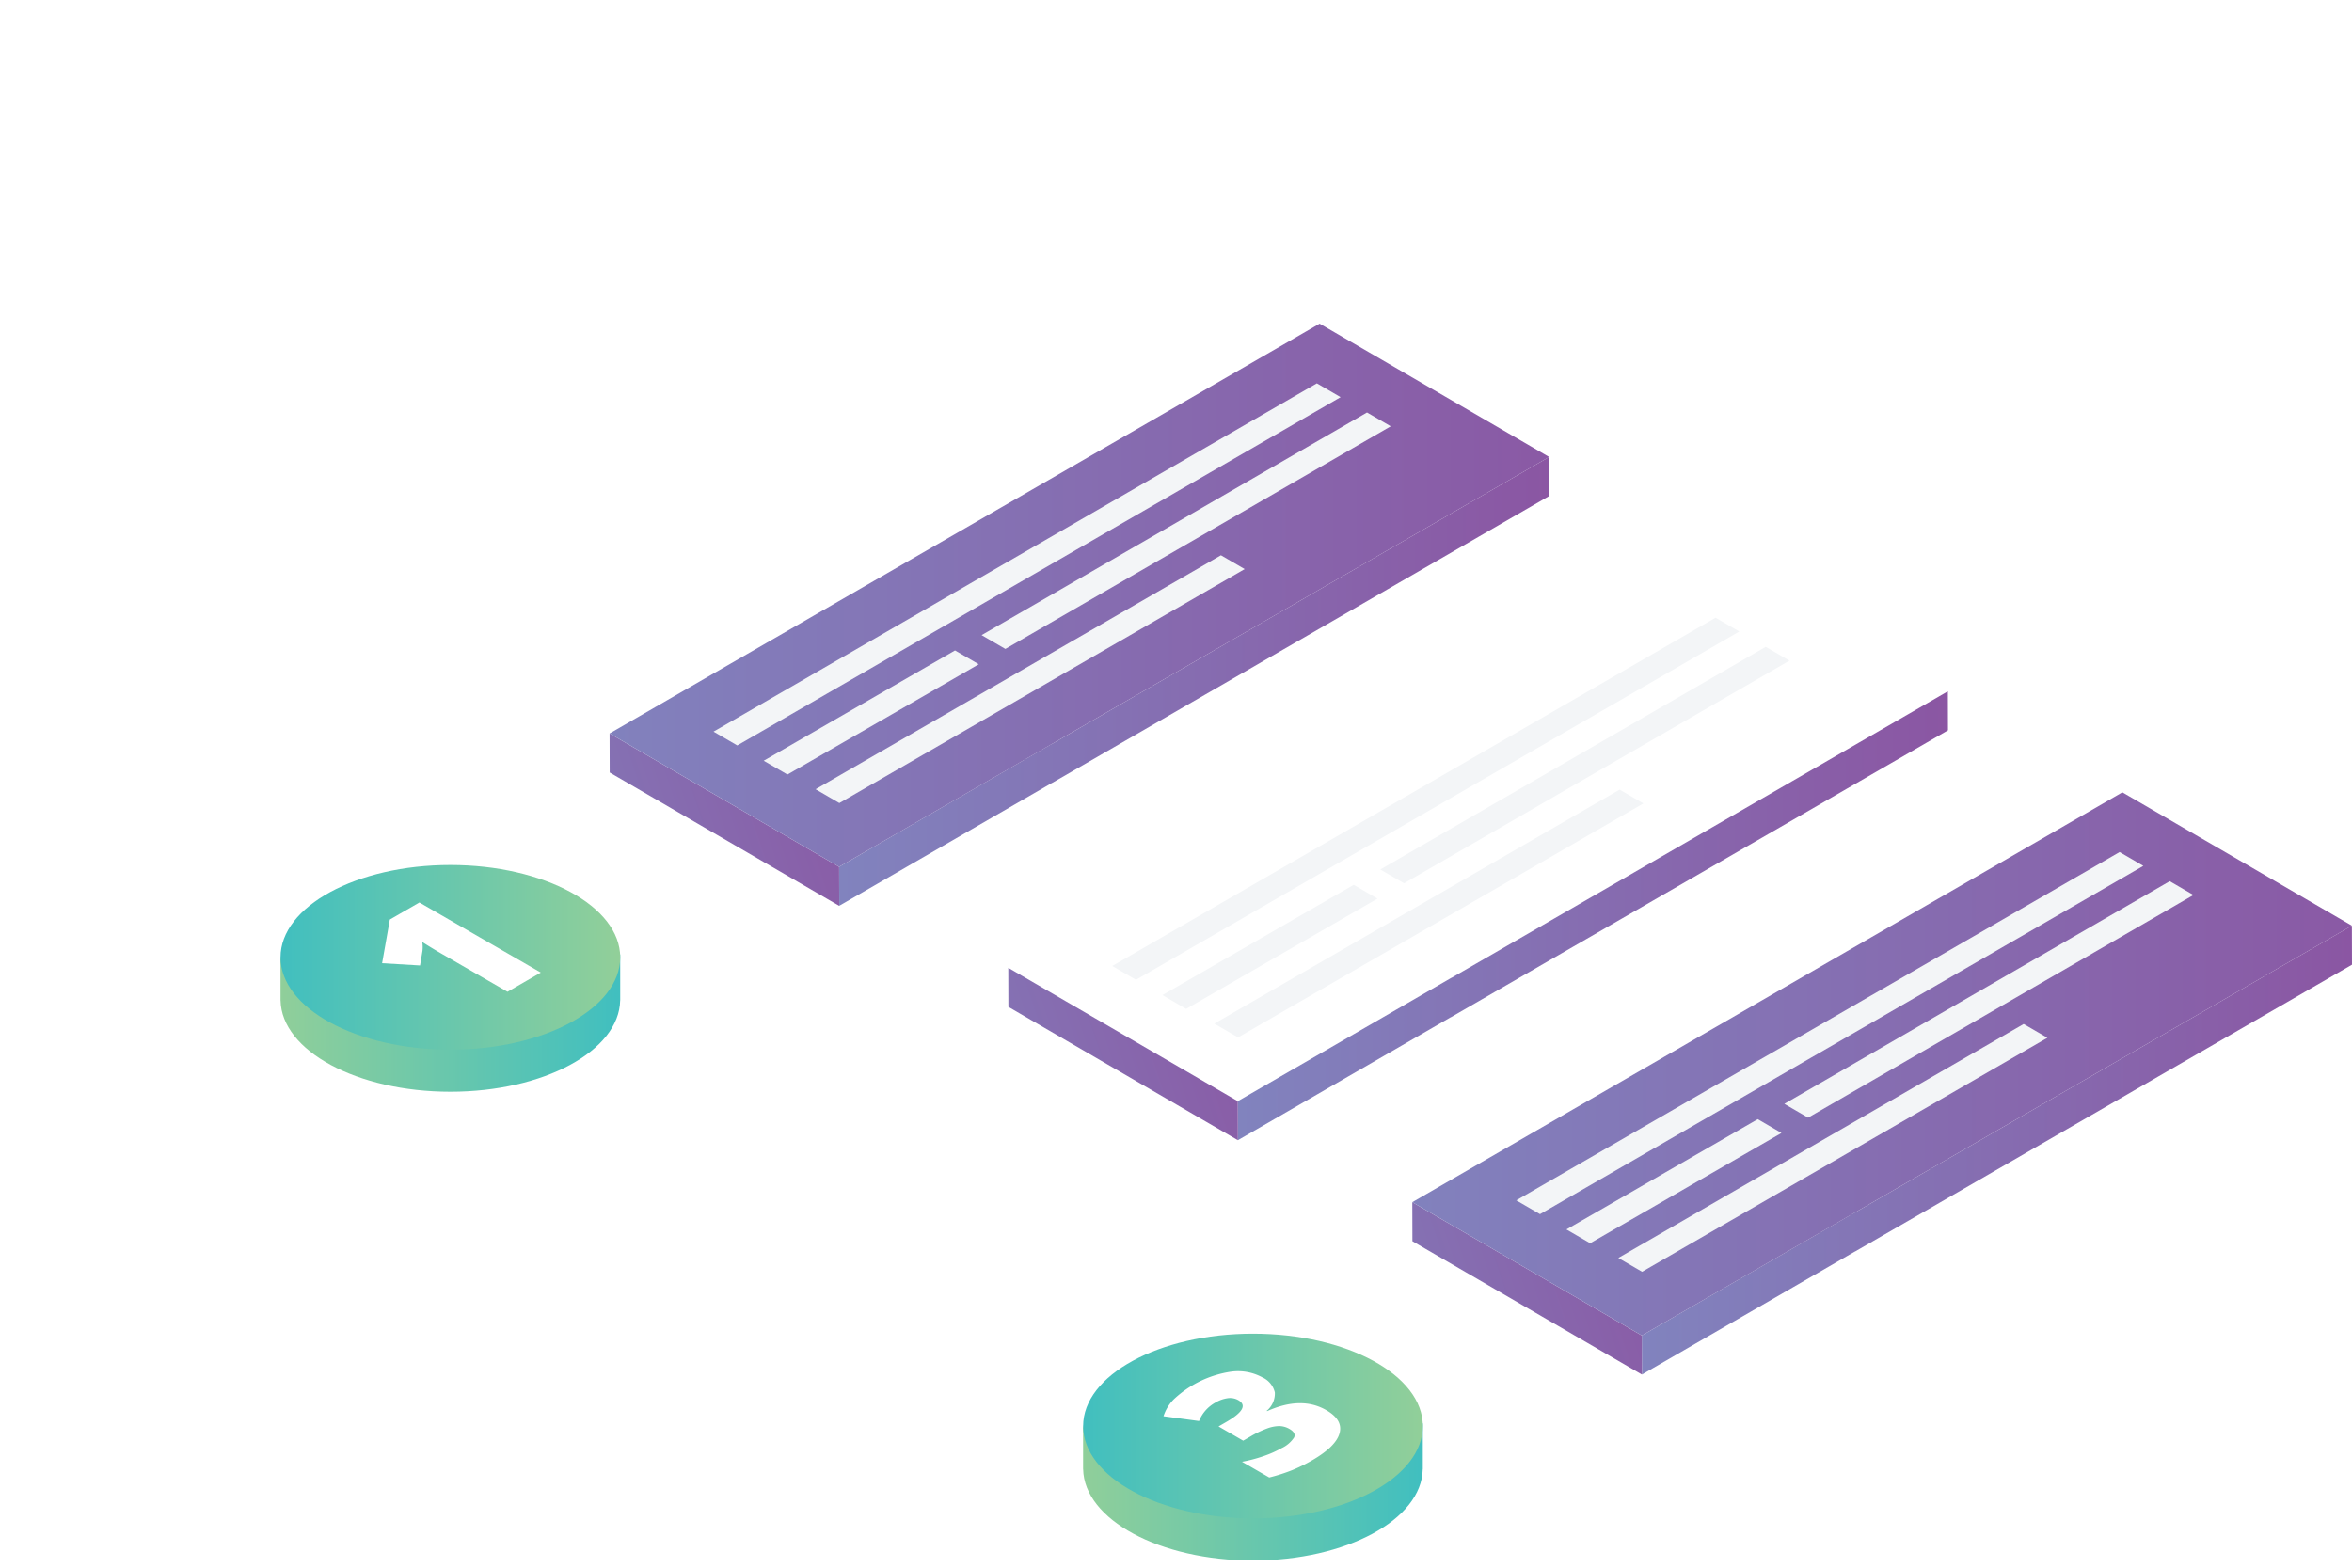 <svg xmlns="http://www.w3.org/2000/svg" xmlns:xlink="http://www.w3.org/1999/xlink" width="327" height="218" viewBox="0 0 327 218">
  <defs>
    <filter id="Ellipse_1" x="0" y="0" width="218" height="218" filterUnits="userSpaceOnUse">
      <feOffset dy="3" input="SourceAlpha"/>
      <feGaussianBlur stdDeviation="3" result="blur"/>
      <feFlood flood-opacity="0.161"/>
      <feComposite operator="in" in2="blur"/>
      <feComposite in="SourceGraphic"/>
    </filter>
    <linearGradient id="linear-gradient" x1="0.187" y1="0.501" x2="1.079" y2="0.501" gradientUnits="objectBoundingBox">
      <stop offset="0" stop-color="#41bfbf"/>
      <stop offset="1" stop-color="#abd48d"/>
    </linearGradient>
    <linearGradient id="linear-gradient-2" x1="0.991" y1="0.5" x2="-0.341" y2="0.5" xlink:href="#linear-gradient"/>
    <linearGradient id="linear-gradient-3" x1="0" y1="0.5" x2="1.313" y2="0.5" xlink:href="#linear-gradient"/>
    <linearGradient id="linear-gradient-6" y1="0.5" x2="1.246" y2="0.5" gradientUnits="objectBoundingBox">
      <stop offset="0" stop-color="#8183be"/>
      <stop offset="1" stop-color="#8d4b9c"/>
    </linearGradient>
    <linearGradient id="linear-gradient-7" x1="-0.491" y1="1.438" x2="2.268" y2="0.747" gradientUnits="objectBoundingBox">
      <stop offset="0" stop-color="#8183be"/>
      <stop offset="0.844" stop-color="#8d4b9c"/>
      <stop offset="1" stop-color="#8d4b9c"/>
    </linearGradient>
    <linearGradient id="linear-gradient-8" x1="-0.045" y1="0.5" x2="1.362" y2="0.5" xlink:href="#linear-gradient-6"/>
  </defs>
  <g id="Group_362" data-name="Group 362" transform="translate(-131 -1339)">
    <g transform="matrix(1, 0, 0, 1, 131, 1339)" filter="url(#Ellipse_1)">
      <circle id="Ellipse_1-2" data-name="Ellipse 1" cx="100" cy="100" r="100" transform="translate(9 6)" fill="#fff"/>
    </g>
    <g id="Group_29" data-name="Group 29" transform="translate(108 839.488)">
      <path id="Path_69" data-name="Path 69" d="M95.383,633.424v.038c0-.012,0-.024,0-.036Z" transform="translate(-8.617 -23.007)" fill="url(#linear-gradient)"/>
      <path id="Path_77" data-name="Path 77" d="M108.35,663.359c-2.785-5.4-11.905-9.37-22.735-9.37-11.041,0-20.31,4.12-22.9,9.687L62,660.849v6.112h.006c.131,7.029,10.648,12.708,23.609,12.708s23.477-5.678,23.608-12.708h.006v-6.44Z" transform="translate(0 -28.341)" fill="url(#linear-gradient-2)"/>
      <path id="Path_78" data-name="Path 78" d="M62,658.933c0,7.091,10.573,12.84,23.615,12.84s23.614-5.749,23.614-12.84-10.572-12.84-23.614-12.84S62,651.842,62,658.933Z" transform="translate(0 -26.297)" fill="url(#linear-gradient-3)"/>
      <path id="Path_86" data-name="Path 86" d="M182.88,706.835c-2.785-5.4-11.905-9.37-22.735-9.37-11.041,0-20.31,4.12-22.9,9.687l-.72-2.827v6.112h.007c.131,7.029,10.648,12.708,23.608,12.708s23.478-5.678,23.608-12.708h.007V704Z" transform="translate(-19.373 -39.596)" fill="url(#linear-gradient-2)"/>
      <path id="Path_87" data-name="Path 87" d="M136.53,702.409c0,7.091,10.573,12.84,23.615,12.84s23.615-5.749,23.615-12.84-10.573-12.84-23.615-12.84S136.53,695.318,136.53,702.409Z" transform="translate(-19.373 -37.552)" fill="url(#linear-gradient-3)"/>
      <g id="Group_28" data-name="Group 28" transform="translate(219.355 609.69)">
        <path id="Path_88" data-name="Path 88" d="M317.916,714.5l29.708-17.164v.013l69.01-39.843.015,5.428-69.113,39.9v-.013l-29.6,17.1Z" transform="translate(-286.004 -638.964)" fill="url(#linear-gradient-6)"/>
        <g id="Group_25" data-name="Group 25" transform="translate(0 56.995)">
          <path id="Path_89" data-name="Path 89" d="M274.9,709.336l.015,5.428,31.912,18.545-.015-5.428Z" transform="translate(-274.901 -709.336)" fill="url(#linear-gradient-7)"/>
        </g>
        <g id="Group_26" data-name="Group 26" transform="translate(0 0)">
          <path id="Path_90" data-name="Path 90" d="M336.417,690.96l69.114-39.9-31.912-18.545L274.9,689.507l31.912,18.545,13.306-7.682" transform="translate(-274.901 -632.512)" fill="url(#linear-gradient-8)"/>
        </g>
        <g id="Group_27" data-name="Group 27" transform="translate(14.448 8.308)">
          <path id="Path_91" data-name="Path 91" d="M378.262,643.711l3.3,1.92L297.68,694.063l-3.3-1.92Z" transform="translate(-294.376 -643.711)" fill="#f3f5f7"/>
          <path id="Path_92" data-name="Path 92" d="M333.68,695.7l-26.6,15.335-3.3-1.92,26.6-15.335Z" transform="translate(-296.802 -656.636)" fill="#f3f5f7"/>
          <path id="Path_93" data-name="Path 93" d="M344.616,680.134,398.2,649.172l3.3,1.92L347.92,682.054Z" transform="translate(-307.344 -645.121)" fill="#f3f5f7"/>
          <path id="Path_94" data-name="Path 94" d="M373.162,677.857l-56.354,32.536-3.3-1.92,56.354-32.536Z" transform="translate(-299.313 -652.029)" fill="#f3f5f7"/>
        </g>
      </g>
      <g id="Group_30" data-name="Group 30" transform="translate(163.183 577.101)">
        <path id="Path_88-2" data-name="Path 88" d="M317.916,714.5l29.708-17.164v.013l69.01-39.843.015,5.428-69.113,39.9v-.013l-29.6,17.1Z" transform="translate(-286.004 -638.964)" fill="url(#linear-gradient-6)"/>
        <g id="Group_25-2" data-name="Group 25" transform="translate(0 56.995)">
          <path id="Path_89-2" data-name="Path 89" d="M274.9,709.336l.015,5.428,31.912,18.545-.015-5.428Z" transform="translate(-274.901 -709.336)" fill="url(#linear-gradient-7)"/>
        </g>
        <g id="Group_26-2" data-name="Group 26" transform="translate(0 0)">
          <path id="Path_90-2" data-name="Path 90" d="M336.417,690.96l69.114-39.9-31.912-18.545L274.9,689.507l31.912,18.545,13.306-7.682" transform="translate(-274.901 -632.512)" fill="url(#linear-gradient-8)"/>
        </g>
        <g id="Group_27-2" data-name="Group 27" transform="translate(14.448 8.308)">
          <path id="Path_91-2" data-name="Path 91" d="M378.262,643.711l3.3,1.92L297.68,694.063l-3.3-1.92Z" transform="translate(-294.376 -643.711)" fill="#f3f5f7"/>
          <path id="Path_92-2" data-name="Path 92" d="M333.68,695.7l-26.6,15.335-3.3-1.92,26.6-15.335Z" transform="translate(-296.802 -656.636)" fill="#f3f5f7"/>
          <path id="Path_93-2" data-name="Path 93" d="M344.616,680.134,398.2,649.172l3.3,1.92L347.92,682.054Z" transform="translate(-307.344 -645.121)" fill="#f3f5f7"/>
          <path id="Path_94-2" data-name="Path 94" d="M373.162,677.857l-56.354,32.536-3.3-1.92,56.354-32.536Z" transform="translate(-299.313 -652.029)" fill="#f3f5f7"/>
        </g>
      </g>
      <g id="Group_31" data-name="Group 31" transform="translate(107.751 544.512)">
        <path id="Path_88-3" data-name="Path 88" d="M317.916,714.5l29.708-17.164v.013l69.01-39.843.015,5.428-69.113,39.9v-.013l-29.6,17.1Z" transform="translate(-286.004 -638.964)" fill="url(#linear-gradient-6)"/>
        <g id="Group_25-3" data-name="Group 25" transform="translate(0 56.995)">
          <path id="Path_89-3" data-name="Path 89" d="M274.9,709.336l.015,5.428,31.912,18.545-.015-5.428Z" transform="translate(-274.901 -709.336)" fill="url(#linear-gradient-7)"/>
        </g>
        <g id="Group_26-3" data-name="Group 26">
          <path id="Path_90-3" data-name="Path 90" d="M336.417,690.96l69.114-39.9-31.912-18.545L274.9,689.507l31.912,18.545,13.306-7.682" transform="translate(-274.901 -632.512)" fill="url(#linear-gradient-8)"/>
        </g>
        <g id="Group_27-3" data-name="Group 27" transform="translate(14.448 8.308)">
          <path id="Path_91-3" data-name="Path 91" d="M378.262,643.711l3.3,1.92L297.68,694.063l-3.3-1.92Z" transform="translate(-294.376 -643.711)" fill="#f3f5f7"/>
          <path id="Path_92-3" data-name="Path 92" d="M333.68,695.7l-26.6,15.335-3.3-1.92,26.6-15.335Z" transform="translate(-296.802 -656.636)" fill="#f3f5f7"/>
          <path id="Path_93-3" data-name="Path 93" d="M344.616,680.134,398.2,649.172l3.3,1.92L347.92,682.054Z" transform="translate(-307.344 -645.121)" fill="#f3f5f7"/>
          <path id="Path_94-3" data-name="Path 94" d="M373.162,677.857l-56.354,32.536-3.3-1.92,56.354-32.536Z" transform="translate(-299.313 -652.029)" fill="#f3f5f7"/>
        </g>
      </g>
      <path id="Path_95" data-name="Path 95" d="M259.133,751.313c-2.785-5.4-11.905-9.37-22.735-9.37-11.041,0-20.31,4.12-22.9,9.687l-.72-2.827v6.111h.006c.131,7.03,10.649,12.708,23.609,12.708s23.478-5.678,23.608-12.708h.007v-6.44Z" transform="translate(-39.194 -51.111)" fill="url(#linear-gradient-2)"/>
      <path id="Path_96" data-name="Path 96" d="M212.783,746.887c0,7.091,10.573,12.84,23.615,12.84s23.615-5.749,23.615-12.84-10.573-12.84-23.615-12.84S212.783,739.8,212.783,746.887Z" transform="translate(-39.194 -49.073)" fill="url(#linear-gradient-3)"/>
      <path id="Path_97" data-name="Path 97" d="M103.1,662.864l-4.629,2.672-8.936-5.159q-1.628-.939-2.909-1.759a4.722,4.722,0,0,1,.023,1.24l-.335,2.019-5.276-.313,1.074-6.072,4.11-2.373Z" transform="translate(-4.913 -28.109)" fill="#fff"/>
      <path id="Path_98" data-name="Path 98" d="M178.5,704.283l-12.567,7.256-3.079-1.778-.047-4.91a23.827,23.827,0,0,0-.219-2.862,3.053,3.053,0,0,0-.415-1.135,2.442,2.442,0,0,0-.823-.729,2.765,2.765,0,0,0-1.5-.362,3.428,3.428,0,0,0-1.622.486,2.856,2.856,0,0,0-1.185,1.223,6.038,6.038,0,0,0-.51,1.887l-5.579-.253a6.98,6.98,0,0,1,.539-2.287,5.723,5.723,0,0,1,1.2-1.6,10.882,10.882,0,0,1,2.138-1.548,12.515,12.515,0,0,1,3.594-1.392,11.242,11.242,0,0,1,3.737-.208,8.193,8.193,0,0,1,3.186,1,7.166,7.166,0,0,1,1.628,1.234,4.345,4.345,0,0,1,.912,1.436,5.766,5.766,0,0,1,.344,1.832,39.622,39.622,0,0,1-.254,4.2l.119.068,6.549-3.782Z" transform="translate(-23.111 -39.209)" fill="#fff"/>
      <path id="Path_99" data-name="Path 99" d="M241.589,741.937a3.059,3.059,0,0,1,1.737,2.11,3.128,3.128,0,0,1-1.137,2.542l.069.041q4.757-2.133,8.22-.134,2.355,1.359,1.841,3.216t-3.827,3.769a22.487,22.487,0,0,1-2.719,1.343,24.827,24.827,0,0,1-3.226,1.036l-3.787-2.186a20.415,20.415,0,0,0,3.094-.82,14.654,14.654,0,0,0,2.39-1.067,4.13,4.13,0,0,0,1.766-1.506q.266-.64-.634-1.16a2.9,2.9,0,0,0-1.426-.41,5.067,5.067,0,0,0-1.72.34,14.068,14.068,0,0,0-2.269,1.09l-1.039.6-3.428-1.979,1.062-.614q3.474-2.006,1.7-3.033a2.325,2.325,0,0,0-1.507-.277,4.619,4.619,0,0,0-1.7.61,5.067,5.067,0,0,0-2.263,2.56l-4.942-.667A5.89,5.89,0,0,1,229.264,745a14.787,14.787,0,0,1,7.972-3.856A7.07,7.07,0,0,1,241.589,741.937Z" transform="translate(-43.082 -50.891)" fill="#fff"/>
    </g>
  </g>
</svg>
